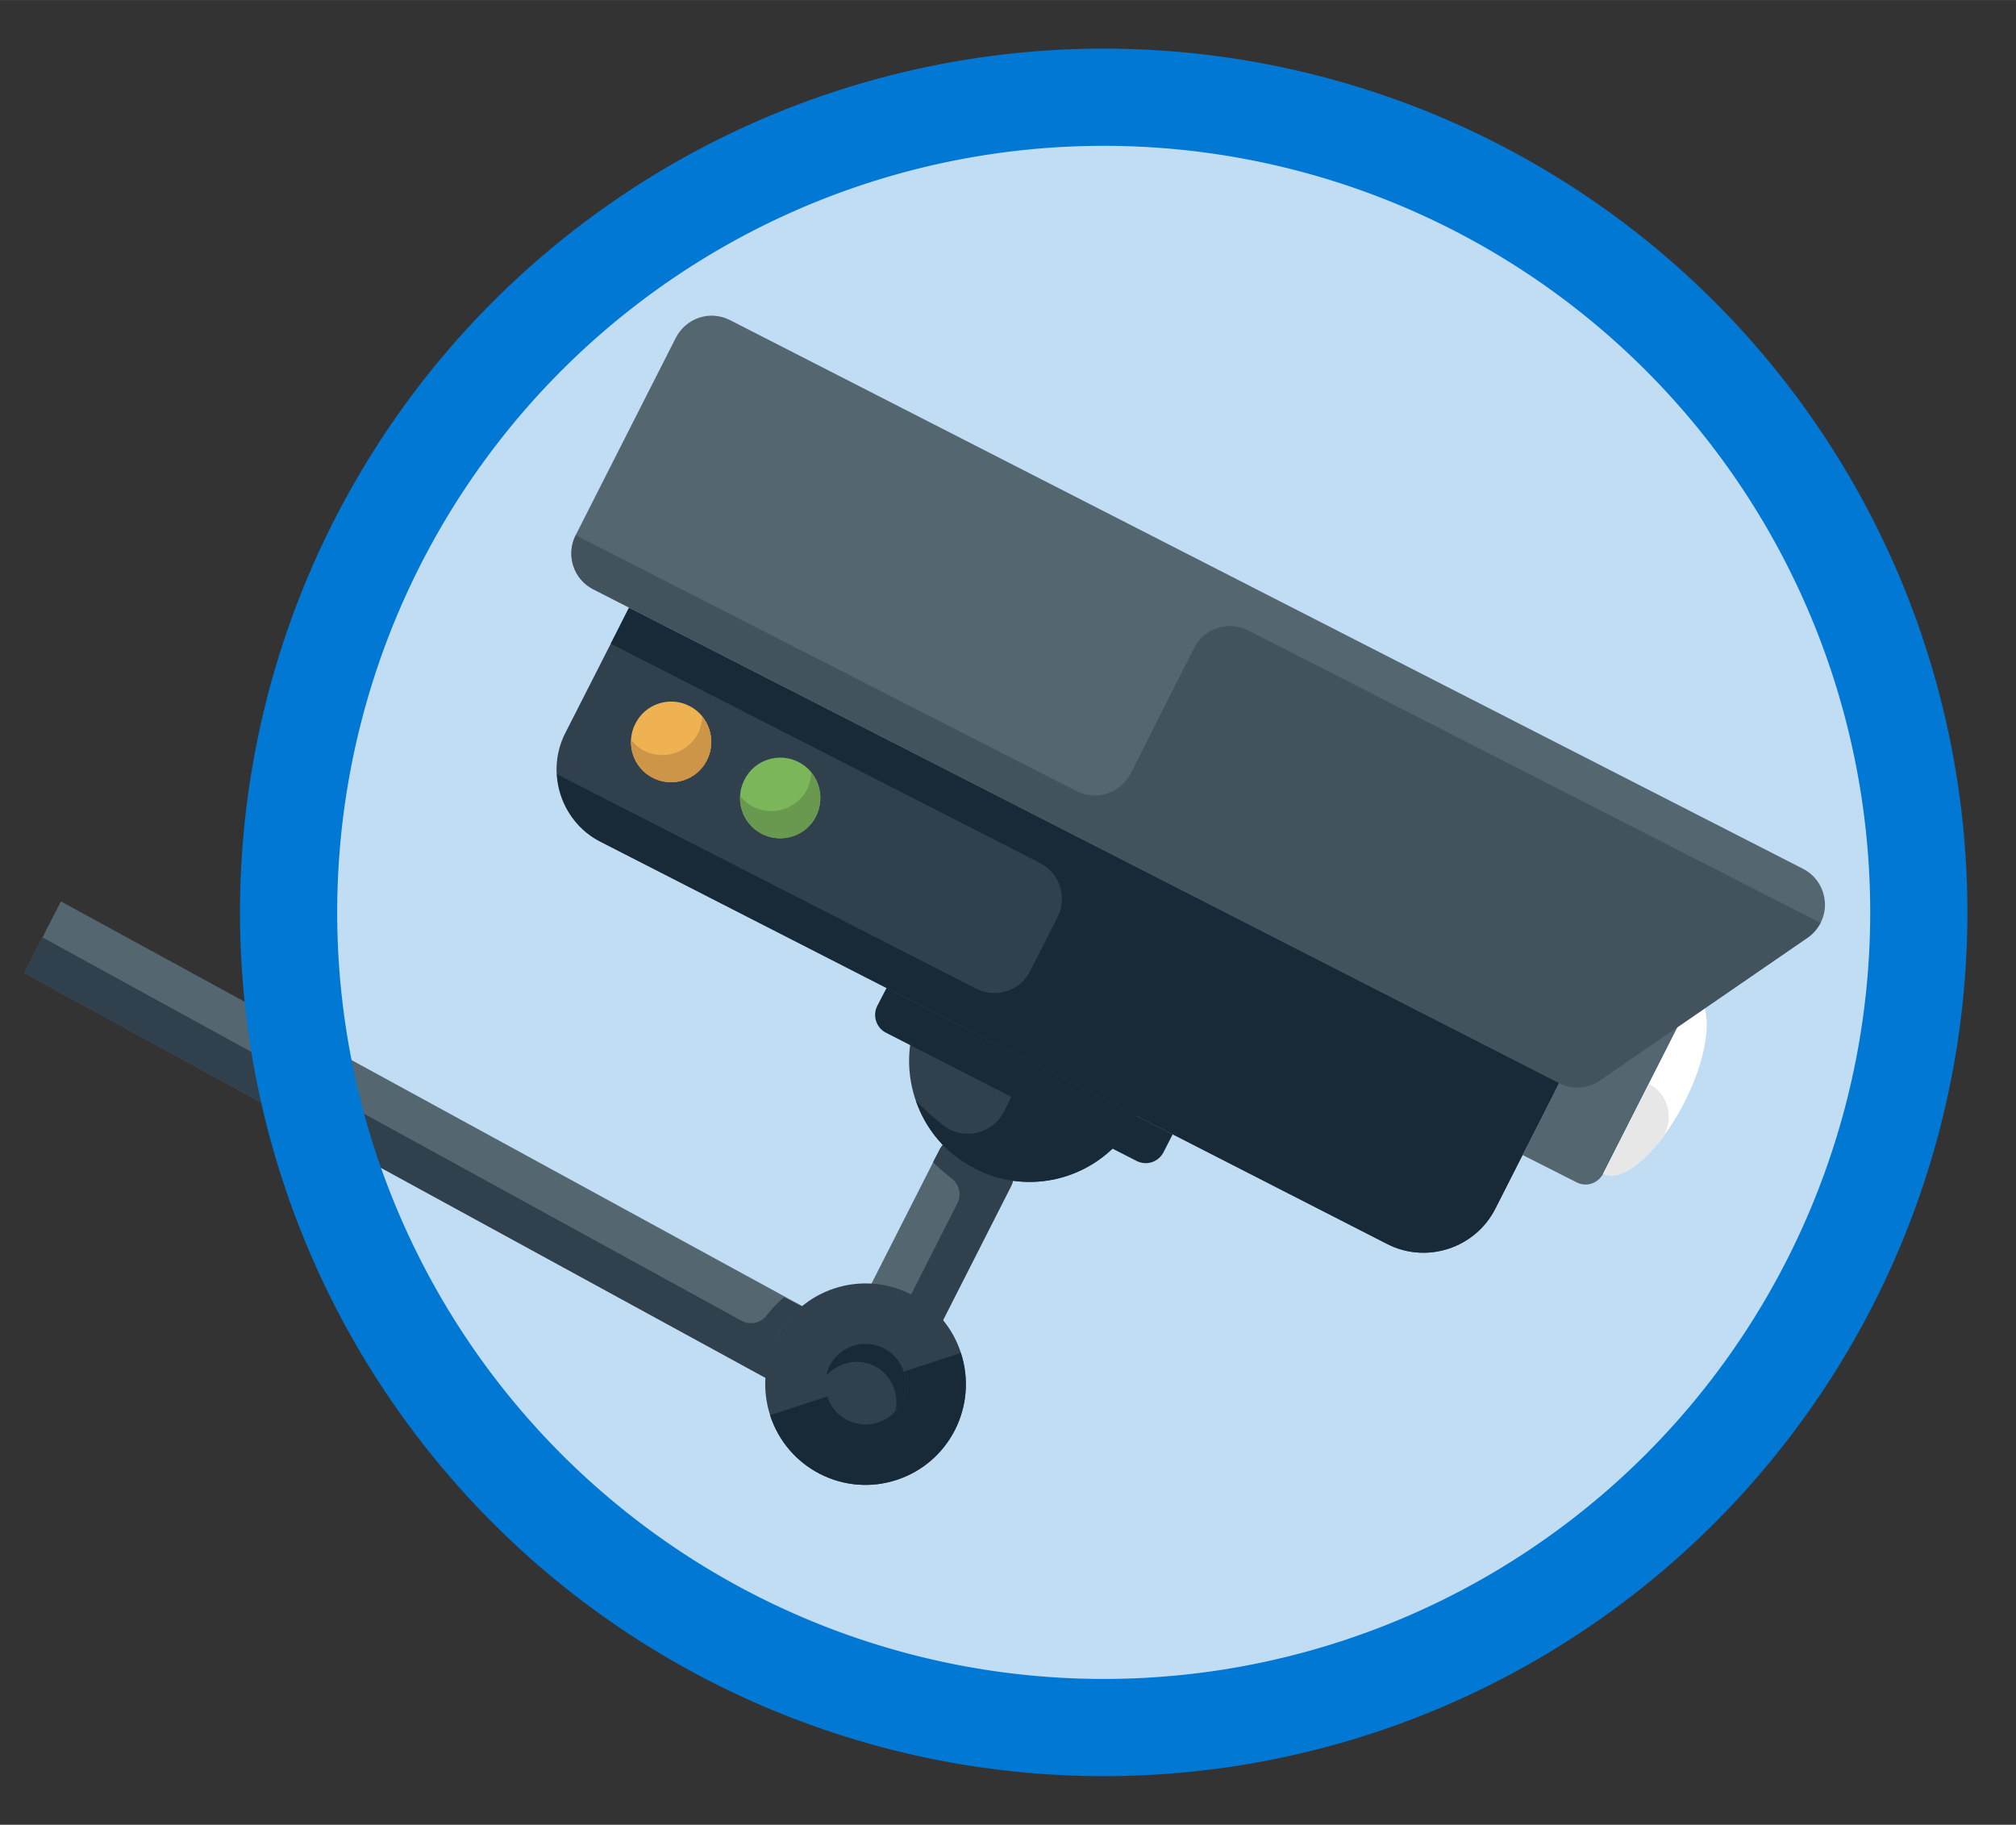 <?xml version="1.0" encoding="UTF-8" standalone="no"?>
<!DOCTYPE svg PUBLIC "-//W3C//DTD SVG 1.1//EN" "http://www.w3.org/Graphics/SVG/1.1/DTD/svg11.dtd">
<!-- Generated by Microsoft Visio, SVG Export Security-#4.svg Page-1 -->
<svg xmlns="http://www.w3.org/2000/svg" xmlns:xlink="http://www.w3.org/1999/xlink" xmlns:ev="http://www.w3.org/2001/xml-events"
		xmlns:v="http://schemas.microsoft.com/visio/2003/SVGExtensions/" width="0.864in" height="0.782in"
		viewBox="0 0 62.228 56.32" xml:space="preserve" color-interpolation-filters="sRGB" class="st13">
	<rect x="0" y="0" width="62.228" height="56.32" fill="#333333" stroke="none"/>
	<title>MIS: Security and Governance</title>
	<desc>This package contains stencils that will represent Security and Governance</desc>
	<v:documentProperties v:langID="1033" v:metric="true" v:viewMarkup="false"/>

	<style type="text/css">
	<![CDATA[
		.st1 {fill:#c0ddf4;stroke:none;stroke-width:0.75}
		.st2 {fill:#546670;stroke:none;stroke-width:0.75}
		.st3 {fill:#30404d;stroke:none;stroke-width:0.75}
		.st4 {fill:#7cb65a;stroke:none;stroke-width:0.75}
		.st5 {fill:#ffffff;stroke:none;stroke-width:0.75}
		.st6 {fill:#182a37;stroke:none;stroke-width:0.75}
		.st7 {fill:#69994e;stroke:none;stroke-width:0.75}
		.st8 {fill:#efb252;stroke:none;stroke-width:0.75}
		.st9 {fill:#cc9547;stroke:none;stroke-width:0.75}
		.st10 {fill:#30404d;fill-opacity:0.5;stroke:none;stroke-width:0.75}
		.st11 {fill:#e7e7e7;stroke:none;stroke-width:0.75}
		.st12 {fill:none;stroke:#0078d4;stroke-width:3}
		.st13 {fill:none;fill-rule:evenodd;font-size:12px;overflow:visible;stroke-linecap:square;stroke-miterlimit:3}
	]]>
	</style>

	<g v:mID="0" v:index="1" v:groupContext="foregroundPage">
		<title>Page-1</title>
		<v:pageProperties v:drawingScale="1" v:pageScale="1" v:drawingUnits="0" v:shadowOffsetX="9" v:shadowOffsetY="-9"/>
		<g id="group5-1" transform="translate(0.75,-3)" v:mID="5" v:groupContext="group">
			<v:userDefs/>
			<title>Cloud Foundations/introduction-to-security</title>
			<desc>Created with Sketch.</desc>
			<g id="group6-2" v:mID="6" v:groupContext="group">
				<title>Cloud-Foundations/introduction-</title>
				<g id="group7-3" v:mID="7" v:groupContext="group">
					<title>Mask</title>
					<g id="shape8-4" v:mID="8" v:groupContext="shape" transform="translate(8.158,7.10543E-15)">
						<title>path-1</title>
						<path d="M0 31.16 A25.161 25.161 -180 0 0 25.16 56.32 A25.161 25.161 -180 0 0 50.32 31.16 A25.161 25.161
									 -180 0 0 25.16 6 A25.161 25.161 -180 0 0 0 31.16 Z" class="st1"/>
					</g>
					<g id="group9-6" transform="translate(0,-7.049)" v:mID="9" v:groupContext="group">
						<title>Sheet.9</title>
						<g id="shape10-7" v:mID="10" v:groupContext="shape" transform="translate(0,-3.57)">
							<title>Fill-126</title>
							<path d="M0 43.65 L1.13 41.44 L24.32 54.1 L23.2 56.32 L0 43.65 Z" class="st2"/>
						</g>
						<g id="shape11-9" v:mID="11" v:groupContext="shape" transform="translate(2.81775E-13,-3.57)">
							<title>Fill-127</title>
							<path d="M24.01 53.94 C23.69 54.21 23.41 54.53 23.21 54.93 L23.76 55.21 L23.2 56.32 L0 43.65 L0.56 42.55
										 L22.15 54.39 C22.42 54.53 22.75 54.45 22.93 54.2 C23.08 54 23.26 53.82 23.45 53.66 L24.01
										 53.94 Z" class="st3"/>
						</g>
						<g id="shape12-11" v:mID="12" v:groupContext="shape" transform="translate(25.987,-5.201)">
							<title>Fill-128</title>
							<path d="M4.46 51.89 L2.21 56.32 L0 55.19 L2.25 50.76 C2.35 50.56 2.51 50.4 2.68 50.28 L4.59 51.26 C4.6
										 51.47 4.56 51.69 4.46 51.89 Z" class="st2"/>
						</g>
						<g id="shape13-13" v:mID="13" v:groupContext="shape" transform="translate(27.091,-5.201)">
							<title>Fill-129</title>
							<path d="M3.49 51.26 C3.49 51.4 3.48 51.55 3.43 51.69 C3.41 51.76 3.39 51.82 3.35 51.89 L1.1 56.32 L0
										 55.76 L1.71 52.39 C1.85 52.11 1.76 51.78 1.51 51.6 C1.31 51.45 1.13 51.29 0.96 51.12 L1.15
										 50.76 C1.18 50.69 1.22 50.64 1.26 50.58 C1.54 50.87 1.87 51.13 2.25 51.32 L2.53 50.77 L3.49
										 51.26 Z" class="st3"/>
						</g>
						<g id="shape14-15" v:mID="14" v:groupContext="shape" transform="translate(46.249,-9.622)">
							<title>Fill-131</title>
							<path d="M5.03 49.52 C5.34 49.67 5.46 50.05 5.3 50.35 L2.49 55.89 C2.33 56.2 1.96 56.32 1.66 56.16 L0
										 55.32 L3.38 48.67 L5.03 49.52 Z" class="st2"/>
						</g>
						<g id="shape15-17" v:mID="15" v:groupContext="shape" transform="translate(26.785,-9.262)">
							<title>Fill-132</title>
							<path d="M7.56 53.75 C6.62 55.59 4.39 56.32 2.56 55.38 C0.73 54.45 0 52.2 0.93 50.37 L7.56 53.75 Z"
									class="st3"/>
						</g>
						<g id="shape16-19" v:mID="16" v:groupContext="shape" transform="translate(16.078,-7.255)">
							<title>Fill-133</title>
							<path d="M29.33 54.61 C28.71 55.83 27.21 56.32 25.99 55.7 L1.7 43.28 C0.49 42.66 0 41.15 0.62 39.93 L2.59
										 36.06 L31.3 50.73 L29.33 54.61 Z" class="st3"/>
						</g>
						<g id="shape17-21" v:mID="17" v:groupContext="shape" transform="translate(22.43,4.26326E-14)">
							<title>Fill-134</title>
							<path d="M4.94 50 C6.47 50.78 7.07 52.65 6.3 54.18 C5.52 55.71 3.66 56.32 2.13 55.54 C0.61 54.76 0 52.89
										 0.78 51.36 C1.55 49.83 3.42 49.22 4.94 50 Z" class="st3"/>
						</g>
						<g id="shape18-23" v:mID="18" v:groupContext="shape" transform="translate(21.917,-20.223)">
							<title>Fill-137</title>
							<path d="M2.52 55.47 C2.21 56.08 1.46 56.32 0.85 56.01 C0.24 55.7 0 54.95 0.31 54.34 C0.62 53.72 1.37
										 53.48 1.98 53.79 C2.59 54.1 2.83 54.85 2.52 55.47 Z" class="st4"/>
						</g>
						<g id="shape19-25" v:mID="19" v:groupContext="shape" transform="translate(48.738,-9.737)">
							<title>Fill-138</title>
							<path d="M2.81 50.47 C3.42 50.78 3.29 52.27 2.51 53.8 C1.73 55.33 0.61 56.32 0 56.01 L2.81 50.47 Z"
									class="st5"/>
						</g>
						<g id="shape20-27" v:mID="20" v:groupContext="shape" transform="translate(16.709,-12.634)">
							<title>Fill-139</title>
							<path d="M30.66 56.11 L0.85 40.87 C0.24 40.56 0 39.81 0.31 39.2 L3.4 33.11 C3.72 32.49 4.46 32.25 5.07
										 32.56 L38.2 49.5 C38.59 49.7 38.84 50.09 38.87 50.53 C38.9 50.96 38.69 51.38 38.33 51.63
										 L31.93 56.03 C31.55 56.29 31.07 56.32 30.66 56.11 Z" class="st2"/>
						</g>
						<g id="shape21-29" v:mID="21" v:groupContext="shape" transform="translate(26.177,-10.282)">
							<title>Fill-140</title>
							<path d="M0.44 50.82 L9.27 55.34 L8.99 55.89 C8.83 56.2 8.46 56.32 8.15 56.16 L0.43 52.21 C0.12 52.06
										 0 51.68 0.15 51.38 L0.44 50.82 Z" class="st6"/>
						</g>
						<g id="shape22-31" v:mID="22" v:groupContext="shape" transform="translate(22.074,-20.223)">
							<title>Fill-143</title>
							<path d="M2.22 54.12 C2.52 54.49 2.59 55.02 2.36 55.47 C2.05 56.08 1.31 56.32 0.7 56.01 C0.25 55.78 0
										 55.31 0.02 54.84 C0.13 54.97 0.26 55.09 0.42 55.17 C1.03 55.48 1.78 55.24 2.09 54.63 C2.17
										 54.47 2.21 54.29 2.22 54.12 Z" class="st7"/>
						</g>
						<g id="shape23-33" v:mID="23" v:groupContext="shape" transform="translate(18.55,-21.953)">
							<title>Sheet.23</title>
							<path d="M2.52 55.47 C2.21 56.08 1.46 56.32 0.85 56.01 C0.24 55.7 0 54.95 0.31 54.34 C0.62 53.72 1.37
										 53.48 1.98 53.79 C2.59 54.1 2.83 54.85 2.52 55.47 Z" class="st8"/>
						</g>
						<g id="shape24-35" v:mID="24" v:groupContext="shape" transform="translate(18.708,-21.953)">
							<title>Sheet.24</title>
							<path d="M2.22 54.12 C2.52 54.49 2.59 55.02 2.36 55.47 C2.05 56.08 1.31 56.32 0.7 56.01 C0.25 55.78 0
										 55.31 0.02 54.84 C0.13 54.97 0.26 55.09 0.42 55.17 C1.03 55.48 1.78 55.24 2.09 54.63 C2.17
										 54.47 2.21 54.29 2.22 54.12 Z" class="st9"/>
						</g>
						<g id="shape25-37" v:mID="25" v:groupContext="shape" transform="translate(16.443,-7.255)">
							<title>Fill-144</title>
							<path d="M12.94 47.82 C13.55 48.13 14.3 47.89 14.61 47.27 L15.45 45.61 C15.76 45 15.52 44.25 14.91 43.94
										 L1.66 37.17 L2.22 36.06 L30.93 50.73 L28.96 54.61 C28.34 55.83 26.84 56.32 25.63 55.7 L1.34
										 43.28 C0.53 42.87 0.05 42.05 0 41.2 L12.94 47.82 Z" class="st6"/>
						</g>
						<g id="shape26-39" v:mID="26" v:groupContext="shape" transform="translate(27.519,-9.262)">
							<title>Fill-145</title>
							<path d="M3.51 52.06 L6.82 53.75 C5.89 55.59 3.65 56.32 1.82 55.38 C0.93 54.93 0.3 54.16 0 53.28 C0.26
										 53.55 0.55 53.81 0.87 54.06 C1.48 54.52 2.37 54.31 2.72 53.62 L3.51 52.06 Z" class="st6"/>
						</g>
						<g id="shape27-41" v:mID="27" v:groupContext="shape" transform="translate(23.019,-0.063)">
							<title>Fill-147</title>
							<path d="M3.9 55.79 C2.28 56.32 0.53 55.43 0 53.79 L5.89 51.87 C6.42 53.51 5.53 55.26 3.9 55.79 Z"
									class="st6"/>
						</g>
						<g id="shape28-43" v:mID="28" v:groupContext="shape" transform="translate(24.552,-2.13)">
							<title>Fill-148</title>
							<path d="M1.98 53.79 C2.59 54.1 2.83 54.85 2.52 55.47 C2.21 56.08 1.46 56.32 0.85 56.01 C0.24 55.7 0
										 54.95 0.31 54.34 C0.62 53.72 1.37 53.48 1.98 53.79 Z" class="st3"/>
						</g>
						<g id="shape29-45" v:mID="29" v:groupContext="shape" transform="translate(24.761,-2.728)">
							<title>Fill-149</title>
							<path d="M1.49 54.94 C0.97 54.68 0.37 54.82 0 55.23 C0.02 55.13 0.05 55.03 0.1 54.93 C0.41 54.32 1.16
										 54.08 1.77 54.39 C2.38 54.7 2.62 55.45 2.31 56.06 C2.26 56.16 2.2 56.24 2.13 56.32 C2.25
										 55.78 2 55.21 1.49 54.94 Z" class="st6"/>
						</g>
						<g id="shape30-47" v:mID="30" v:groupContext="shape" transform="translate(16.709,-12.634)">
							<title>Fill-150</title>
							<path d="M30.66 56.11 L0.85 40.87 C0.24 40.56 0 39.81 0.31 39.2 L15.77 47.1 C16.38 47.41 17.12 47.17
										 17.44 46.56 L19.4 42.68 C19.72 42.07 20.46 41.83 21.07 42.14 L38.74 51.17 C38.64 51.35 38.51
										 51.51 38.33 51.63 L31.93 56.03 C31.55 56.29 31.07 56.32 30.66 56.11 Z" class="st10"/>
						</g>
						<g id="shape31-49" v:mID="31" v:groupContext="shape" transform="translate(48.738,-9.826)">
							<title>Fill-151</title>
							<path d="M0 56.1 L1.41 53.33 C2.04 53.65 2.22 54.48 1.78 55.05 C1.14 55.88 0.44 56.32 0 56.1 Z"
									class="st11"/>
						</g>
					</g>
				</g>
				<g id="shape32-51" v:mID="32" v:groupContext="shape" transform="translate(8.158,7.10543E-15)">
					<title>Sheet.32</title>
					<path d="M0 31.16 A25.161 25.161 -180 0 0 25.16 56.32 A25.161 25.161 -180 0 0 50.32 31.16 A25.161 25.161
								 -180 0 0 25.16 6 A25.161 25.161 -180 0 0 0 31.16 Z" class="st12"/>
				</g>
			</g>
		</g>
	</g>
</svg>
